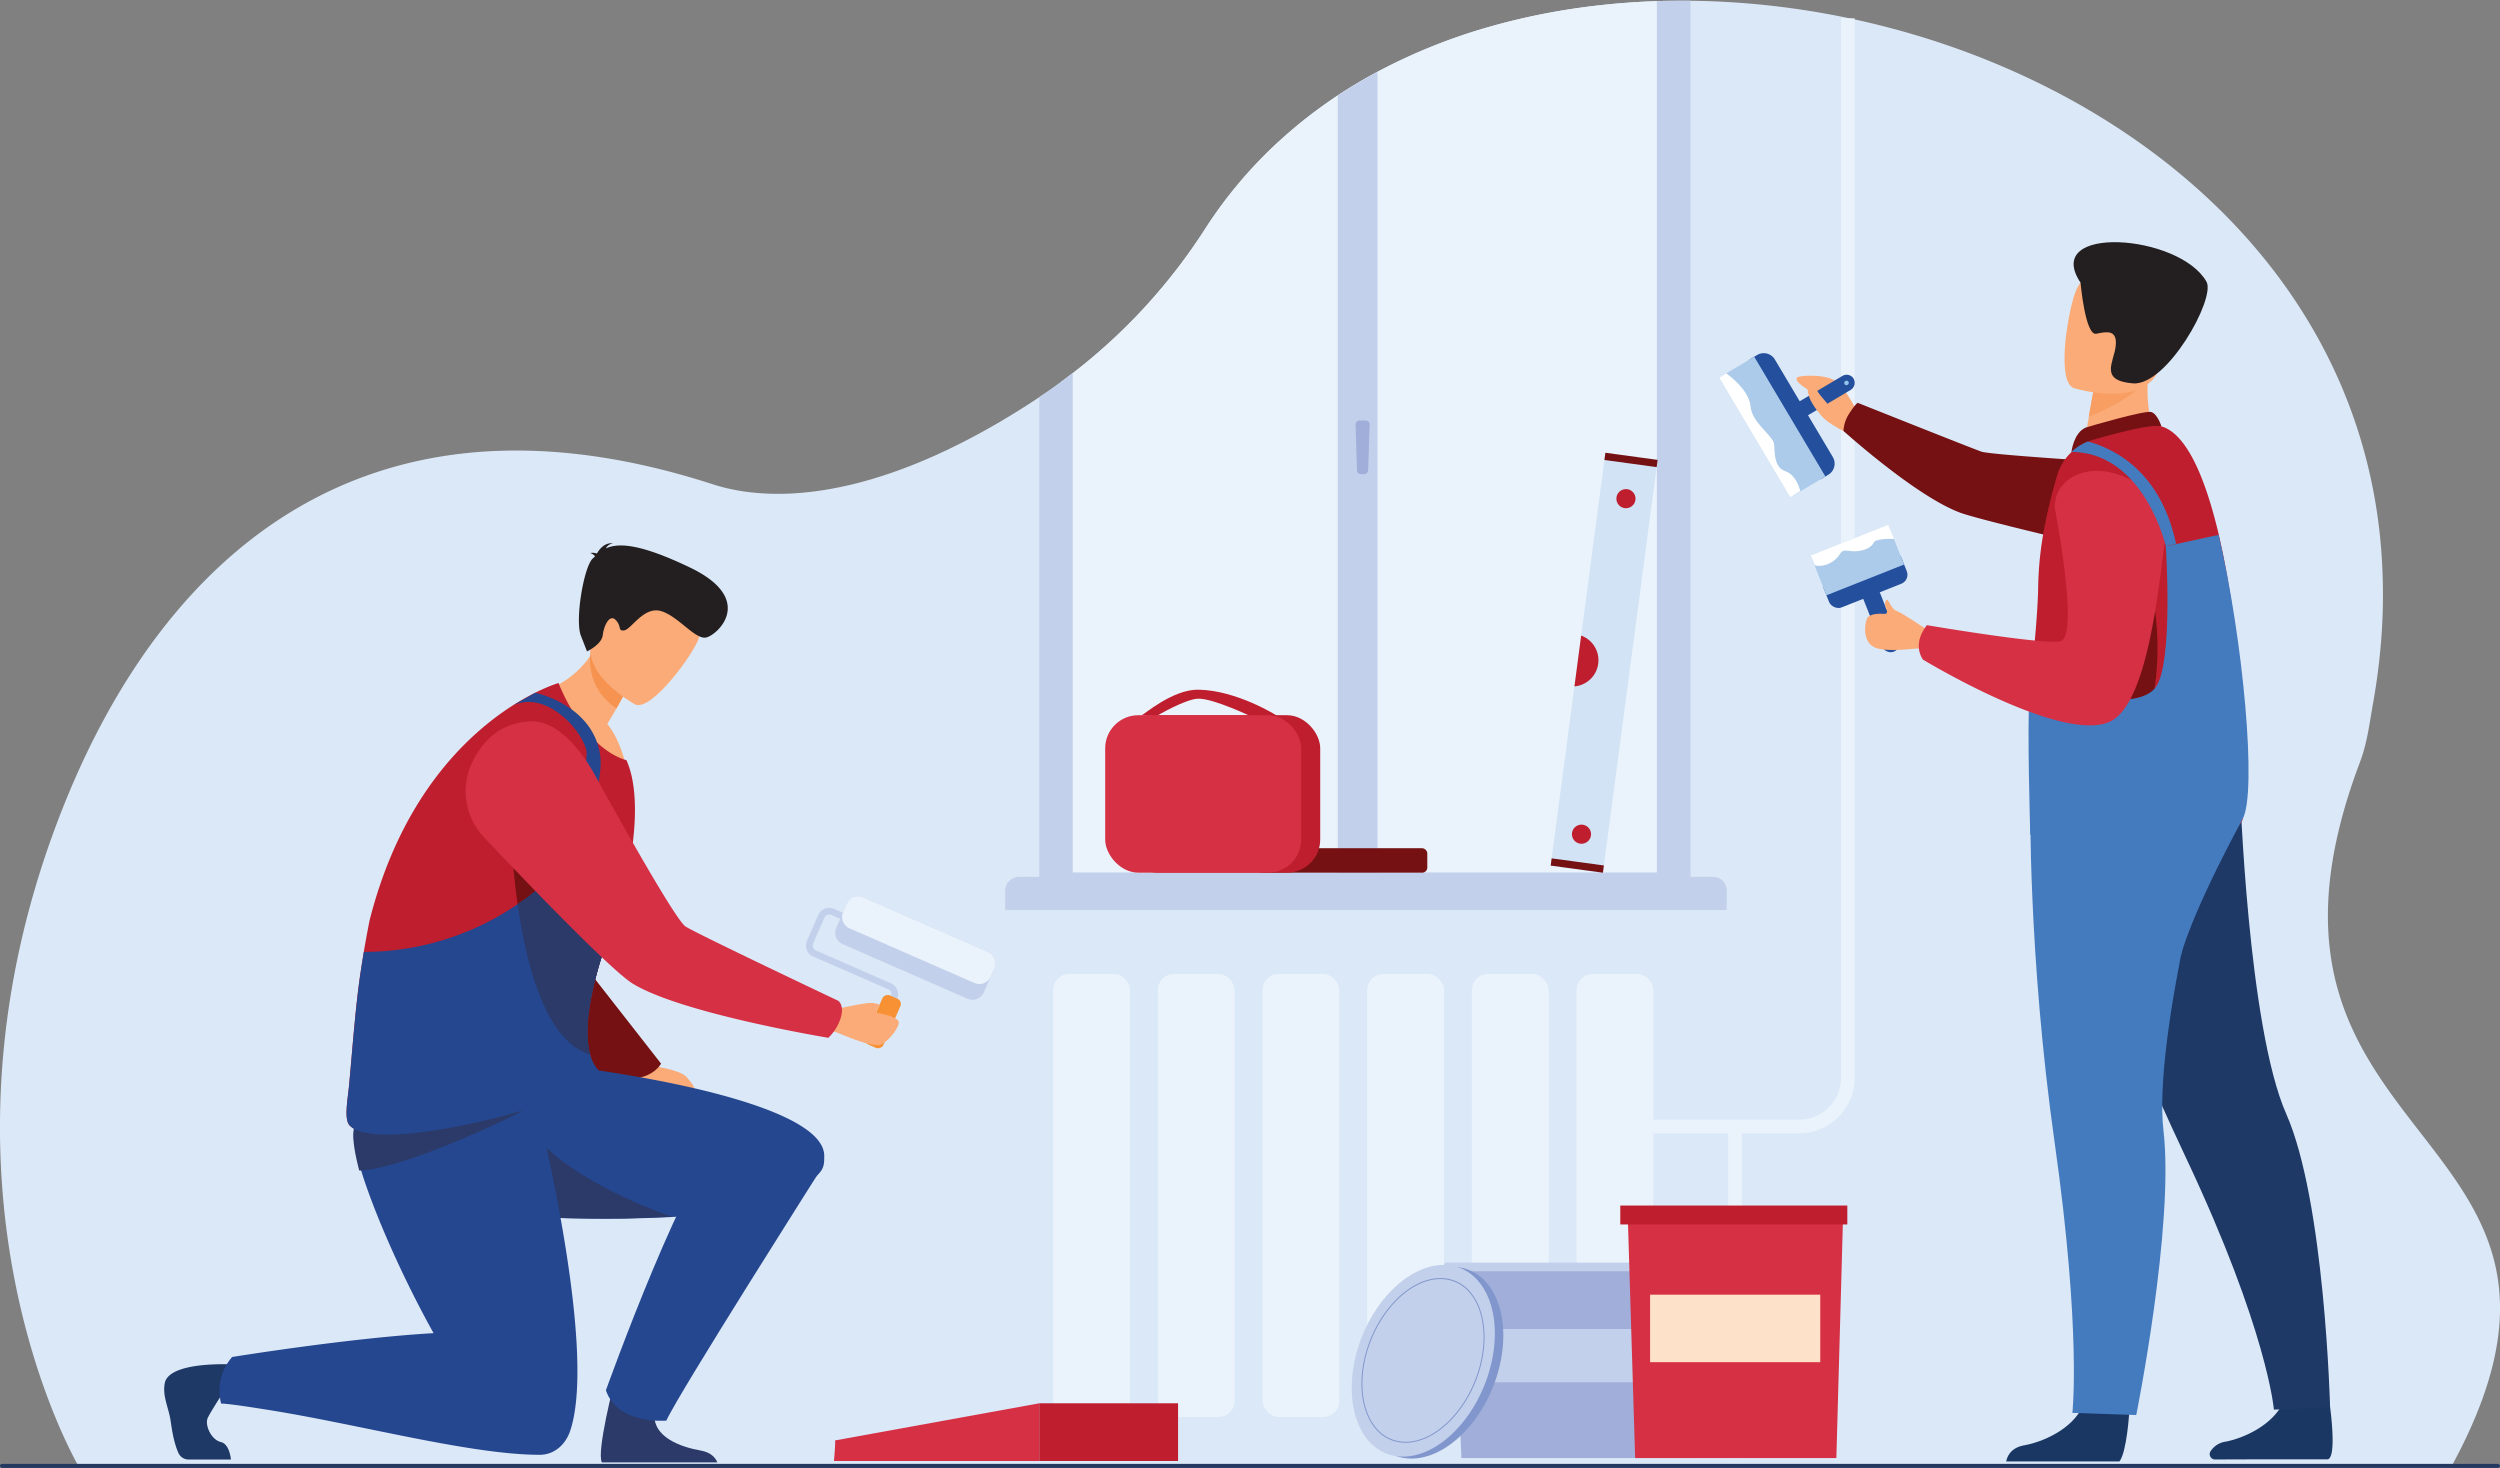 <svg id="Layer_1" data-name="Layer 1" xmlns="http://www.w3.org/2000/svg" viewBox="0 0 1048.01 615.36"><rect x="0" y="0" width="1048.01" height="615.36" fill="#808080" stroke="none"/><defs><style>.cls-1{fill:#dbe8f7;}.cls-2{fill:#eaf3fb;}.cls-3{fill:#c3d0eb;}.cls-4{fill:#a0aed9;}.cls-5{fill:#d1e3f5;}.cls-6{fill:#751113;}.cls-7{fill:#be1e2d;}.cls-8{fill:#d63044;}.cls-9{fill:#fee1c9;}.cls-10{fill:#234f9d;}.cls-11{fill:#accbeb;}.cls-12{fill:#fff;}.cls-13{fill:#93c5ea;}.cls-14{fill:#faab77;}.cls-15{fill:#1a3763;}.cls-16{fill:#1e3966;}.cls-17{fill:#447bbf;}.cls-18{fill:#f89e63;}.cls-19{fill:#231f20;}.cls-20{fill:#f79134;}.cls-21{fill:#254790;}.cls-22{fill:#2b3a68;}.cls-23{fill:#f79351;}.cls-24{fill:#8096cc;}.cls-25{fill:#243962;}</style></defs><path class="cls-1" d="M1027.33,615.36l-390.95-.13-603.21-.18S-37.18,496.78,27,337C68.88,232.81,153.5,156,298.76,203c29.93,9.68,76.73,3.5,136.91-36.49q4.59-3,9.11-6.35,2.48-1.81,4.92-3.7A239.75,239.75,0,0,0,505.16,96a186.37,186.37,0,0,1,31.75-37.46A199.07,199.07,0,0,1,560.8,40q8.07-5.32,16.65-9.91A238.39,238.39,0,0,1,626,10.78c1.66-.47,3.32-.91,5-1.35,3.89-1,7.81-1.92,11.76-2.76,2.72-.58,5.44-1.11,8.18-1.61,3.35-.6,6.74-1.16,10.13-1.64h0Q675,1.42,689.2.7c1.79-.09,3.59-.16,5.39-.22L698,.38q5.28-.1,10.59-.06c88.25.9,180.59,37.55,236.81,103.53,28.31,33.22,47.47,73.87,52.33,121.13a244.68,244.68,0,0,1-.71,55l-.21,1.73c-.12.93-.25,1.87-.38,2.81q-.74,5.28-1.7,10.66c-1.42,8-2.39,16.31-5.41,24.29C926.83,484.77,1106.9,470.1,1027.33,615.36Z"/><rect class="cls-2" x="441.48" y="408.29" width="32.2" height="185.71" rx="6.77"/><rect class="cls-2" x="485.36" y="408.29" width="32.2" height="185.71" rx="6.77"/><rect class="cls-2" x="529.25" y="408.29" width="32.2" height="185.71" rx="6.77"/><rect class="cls-2" x="573.13" y="408.29" width="32.2" height="185.71" rx="6.77"/><rect class="cls-2" x="617.02" y="408.29" width="32.2" height="185.71" rx="6.77"/><rect class="cls-2" x="660.91" y="408.29" width="32.2" height="185.71" rx="6.77"/><path class="cls-2" d="M698,.38v371.3H444.78V160.11q2.48-1.81,4.92-3.7A239.75,239.75,0,0,0,505.16,96a186.37,186.37,0,0,1,31.75-37.46A199.07,199.07,0,0,1,560.8,40q8.07-5.32,16.65-9.91A238.39,238.39,0,0,1,626,10.78c1.66-.47,3.32-.91,5-1.35,3.89-1,7.81-1.92,11.76-2.76,2.72-.58,5.44-1.11,8.18-1.61,3.35-.6,6.74-1.16,10.13-1.64h0Q675,1.42,689.2.7c1.79-.09,3.59-.16,5.39-.22Z"/><path class="cls-3" d="M698,.38l-3.45.1V365.74H449.7V156.41q-2.44,1.89-4.92,3.7-4.51,3.3-9.11,6.35V380.74h273V.32Q703.32.27,698,.38Z"/><path class="cls-3" d="M427.25,367.59H718.13a5.71,5.71,0,0,1,5.71,5.71v8.2a0,0,0,0,1,0,0H421.39a0,0,0,0,1,0,0v-8.06A5.85,5.85,0,0,1,427.25,367.59Z"/><path class="cls-3" d="M577.45,30.13V370.39H560.8V40Q568.87,34.72,577.45,30.13Z"/><path class="cls-4" d="M571.85,198.79h-1.34a1.67,1.67,0,0,1-1.66-1.63L568.26,178a1.67,1.67,0,0,1,1.66-1.74h2.57a1.67,1.67,0,0,1,1.66,1.75l-.63,19.12A1.68,1.68,0,0,1,571.85,198.79Z"/><polygon class="cls-5" points="672.78 191.31 694.67 194.3 671.95 365.85 650.06 362.86 672.78 191.31"/><polygon class="cls-6" points="672.35 362.81 671.95 365.85 650.06 362.86 650.46 359.83 672.35 362.81"/><polygon class="cls-6" points="694.87 192.78 694.47 195.82 672.58 192.83 672.98 189.8 694.87 192.78"/><path class="cls-7" d="M662.42,353.66a4,4,0,0,1-3.41-4.53,4,4,0,1,1,3.41,4.53Z"/><path class="cls-7" d="M681.05,213a4,4,0,0,1-3.4-4.54,4,4,0,1,1,3.4,4.54Z"/><path class="cls-7" d="M662.83,266.44a11,11,0,0,1-2.82,21.3Z"/><rect class="cls-6" x="526.83" y="355.58" width="71.5" height="10.26" rx="2.16"/><rect class="cls-7" x="471.29" y="299.83" width="82.16" height="66" rx="13.88" transform="translate(1024.73 665.65) rotate(-180)"/><path class="cls-7" d="M535.47,300.12s-17-10.85-33.31-11c-10.6-.07-22.69,10.5-23.42,10.62-1.84.29,6.15.38,6.15.38s12-7.07,17.35-7.23c6.48-.2,23,7.81,23,7.81Z"/><rect class="cls-8" x="463.3" y="299.83" width="82.16" height="66" rx="13.88" transform="translate(1008.76 665.65) rotate(-180)"/><path class="cls-2" d="M754.25,475.1H662.72v-5.74h91.53a17.52,17.52,0,0,0,17.5-17.49V7.68h5.73V451.87A23.26,23.26,0,0,1,754.25,475.1Z"/><rect class="cls-2" x="724.48" y="471.7" width="5.74" height="139.54"/><polygon class="cls-4" points="710.73 611.24 612.65 611.24 608.98 529.75 714.06 529.75 710.73 611.24"/><rect class="cls-3" x="605.4" y="529.3" width="110.67" height="3.61" rx="0.76"/><rect class="cls-3" x="619.94" y="557.12" width="82.94" height="22.36"/><polygon class="cls-8" points="769.81 611.24 685.46 611.24 682.31 508.08 772.67 508.08 769.81 611.24"/><rect class="cls-7" x="679.23" y="505.37" width="95.17" height="7.92"/><rect class="cls-9" x="691.73" y="542.73" width="71.33" height="28.3"/><path class="cls-8" d="M350,603.84l85.65-15.57v24.18H349.6S350.42,603.43,350,603.84Z"/><rect class="cls-7" x="435.66" y="588.27" width="58.19" height="24.18"/><rect class="cls-10" x="784.76" y="245.07" width="7.45" height="29.19" rx="3.67" transform="translate(-40.2 308.74) rotate(-21.62)"/><rect class="cls-10" x="764.39" y="235.92" width="35.03" height="14.29" rx="4.04" transform="translate(-34.55 305.15) rotate(-21.62)"/><rect class="cls-11" x="761.1" y="225.79" width="35.02" height="17.9" transform="translate(1588.94 166.13) rotate(158.38)"/><path class="cls-12" d="M760.8,237s3.51,1.13,7.6-1.71,2.17-5.09,7.09-4.34,9.18-1.42,9.93-3.42,8.6-1.59,8.6-1.59l-2.43-6L759,232.87Z"/><path class="cls-13" d="M793.43,269.53a1,1,0,1,1-1.79.71,1,1,0,0,1,1.79-.71Z"/><path class="cls-14" d="M779.77,174.85s-5.44-11.3-9.86-14.81-16.19-2.65-16.64-1.75c-1.41,2.77,9.45,7.1,10.7,9.65s-4,2.3,0,6.73c3.37,3.74,11.45,7.31,11.45,7.31Z"/><path class="cls-6" d="M775.07,173.56c2.86-4.45,3.71-4.69,3.71-4.69s47.31,18.87,51.82,20.45,72,5.54,72,5.54L923,239.63S833,219.12,821.67,214.9c-18.77-7-48.88-34.25-48.88-34.25A14.69,14.69,0,0,1,775.07,173.56Z"/><path class="cls-15" d="M892.58,592.14s-1,16.6-4.11,20.51H841c.3-1.66,1.64-5.75,7.58-6.78,7.49-1.31,20-6.57,24.58-16.48C878,579,892.58,592.14,892.58,592.14Z"/><path class="cls-15" d="M976.78,589.82s3,21.57-1.1,21.94c-.54,0-18,0-24.9,0-8.53,0-22.16.06-22.16.06a2.24,2.24,0,0,1-2-3.36,9,9,0,0,1,6.45-4.13c7.47-1.44,19.92-6.93,24.29-16.92C961.93,576.91,976.78,589.82,976.78,589.82Z"/><path class="cls-16" d="M870.27,371.15S882.2,412.9,916.4,485.4s36.83,105.53,36.83,105.53l23.55-1.11S974.57,503.53,958.42,467,939,330.25,939,330.25Z"/><path class="cls-17" d="M851.12,335.23s-1,64.65,10.23,144,7.4,113.06,7.4,113.06l26.78.89s16-79.4,11.42-119.13,21.92-136.32,21.92-136.32Z"/><path class="cls-14" d="M904,184l-12.64,9.36-18.26-3.85c.25-1.66,1.46-8.57,2.56-14.82.06-.37.13-.73.19-1.09l1.75-9.89,17.06-8.5L901,152c0,.11-.5,5.9-.56,6.75C899.24,173.76,904,184,904,184Z"/><path class="cls-6" d="M874.36,179.24c.4-.17,24.84-7.38,27.49-6.51s4.23,6,4.23,6l-37.73,10.74S869.25,181.39,874.36,179.24Z"/><path class="cls-7" d="M940.17,343.21c-4.14,18.9-90.51-40.39-89.36-51.93.13-1.26.26-2.54.38-3.81,1.6-16.05,3.13-31.76,3.23-42a144.68,144.68,0,0,1,3-26.25c1.49-7.62,3.34-14.55,4.94-19.94a22.05,22.05,0,0,1,12.93-14.16,22.57,22.57,0,0,1,2.14-.75c10.4-3,24.79-6.75,28.7-5.61,10.57,3.11,18.42,21.71,24,45.43C940.46,268.57,942.87,330.9,940.17,343.21Z"/><path class="cls-18" d="M899.16,159c-3.75,7.17-17.7,13.37-23.52,15.64.06-.37.13-.73.19-1.09l1.75-9.89,17.06-8.5C898.41,155.11,900.7,156.06,899.16,159Z"/><path class="cls-14" d="M869.3,162.67s30.76,9.6,36.45-9.66,13.48-31-5.93-37.92-25.4-.73-28.86,5.24S861.44,159.68,869.3,162.67Z"/><path class="cls-19" d="M872.16,118.48s2,22.4,6.6,21.43,8.84-1.7,8.16,5.06-7.11,14.55,7.17,15.74,34.81-35.63,30.89-42.6C913.66,98,855.81,93.93,872.16,118.48Z"/><path class="cls-6" d="M853.42,335.23c8.55,3.09-.15-8.5,0-10.91.66-10.63-3.5-24.06-2.23-36.85l52.24-31.22S915.83,334.74,853.42,335.23Z"/><path class="cls-17" d="M940.17,343.21c-22.3,41.33-25.86,57.11-25.86,57.11-19.4-2.21-52.66-40.36-63.21-50.55,0,0-1.44-46.95-.29-58.49l16.13-.46s29.14,7.38,36.69-2.64S907.91,229,907.91,229l22.15-4.79C940.46,268.57,946.15,332.12,940.17,343.21Z"/><path class="cls-14" d="M807.85,264s-10.62-7.18-12.63-7.8-3.2-3.75-3.54-4.24c-1.21-1.74-1.8,1.37-1.26,2.52.63,1.34,1.54,3.25-1.41,2.82-.57-.08-5.38-.2-6.38,2s-1.89,9.79,3.21,12.09,17.66.22,18.56.48C812.09,274.14,807.85,264,807.85,264Z"/><path class="cls-8" d="M807.75,262.07s51.81,8.81,56.4,6.57c7.33-3.56-2.85-56.13-2.85-56.13s-.43-11.91,13.48-14.72c12.1-2.44,23.76,6.61,23.76,6.61s10.61,9.5,9.26,20c-3,23.34-7.68,70.82-23.29,78.1-20.14,9.38-78.41-26-78.41-26a10.22,10.22,0,0,1-1.67-6.79C804.68,265.82,807.75,262.07,807.75,262.07Z"/><path class="cls-17" d="M912.21,228l-4.3.93s-9.07-39.28-39.56-39.47a22,22,0,0,1,6.89-4.39C886.41,188.1,905.81,197.65,912.21,228Z"/><path class="cls-10" d="M775.74,163.5l-18,10.69a3.46,3.46,0,0,1-4.75-1.11l0-.08a3.46,3.46,0,0,1,1.3-4.7l18-10.68a3.45,3.45,0,0,1,4.75,1.1l0,.08A3.46,3.46,0,0,1,775.74,163.5Z"/><path class="cls-10" d="M756.57,198.58l-24.31-40.9a5.42,5.42,0,0,1,1.89-7.41l2.46-1.46a5.44,5.44,0,0,1,7.42,1.88l24.3,40.9a5.43,5.43,0,0,1-1.89,7.42L764,200.47A5.42,5.42,0,0,1,756.57,198.58Z"/><polygon class="cls-11" points="765.21 199.74 750.47 208.5 720.64 158.3 723.68 156.49 735.38 149.54 765.21 199.74"/><path class="cls-12" d="M754.67,205.82l-4.2,2.68-29.82-50.2,3-1.81c1.75,1.27,9.57,7.26,10.17,13.78.66,7.34,9.68,12.27,9.93,16.15s0,9.51,4.75,11.14S754.67,205.82,754.67,205.82Z"/><path class="cls-13" d="M773.59,159.73a.92.92,0,1,1,.94,1.58.92.92,0,1,1-.94-1.58Z"/><path class="cls-14" d="M768,171.56c-.06-.05-2.4-2.87-4.7-5.6-1.7-2-2.75-4.61-3.49-5.39-1.74-1.83-3.23,2.3-.64,7.53a27.39,27.39,0,0,0,7.67,9C768.25,178.08,768,171.56,768,171.56Z"/><path class="cls-3" d="M368,433.86a1.4,1.4,0,0,1-.72-1.85l6.25-14.29a2.25,2.25,0,0,0-1.15-3L340.91,401a5,5,0,0,1-2.6-6.65L343,383.6a5,5,0,0,1,6.65-2.6l13.05,5.71a1.41,1.41,0,1,1-1.12,2.58l-13.06-5.72a2.24,2.24,0,0,0-2.94,1.16l-4.71,10.76a2.23,2.23,0,0,0,1.15,2.94l31.46,13.76a5.07,5.07,0,0,1,2.6,6.66l-6.25,14.29A1.4,1.4,0,0,1,368,433.86Z"/><rect class="cls-20" x="358.87" y="424.14" width="22.5" height="8.24" rx="2.38" transform="translate(-170.59 595.7) rotate(-66.37)"/><path class="cls-3" d="M416.86,405.9,412.44,416a5.21,5.21,0,0,1-6.86,2.68l-52.34-22.9a5.2,5.2,0,0,1-2.68-6.85L355,378.83a5.2,5.2,0,0,1,6.85-2.68l52.35,22.9A5.2,5.2,0,0,1,416.86,405.9Z"/><path class="cls-2" d="M383.26,360.34h3.8a5.2,5.2,0,0,1,5.2,5.2v57.14a5.2,5.2,0,0,1-5.2,5.2h-3.8a5.2,5.2,0,0,1-5.2-5.2V365.54A5.21,5.21,0,0,1,383.26,360.34Z" transform="translate(-130.29 589.01) rotate(-66.37)"/><path class="cls-14" d="M273.82,446.87s11.39,1.65,14,4.62,4.29,5.27,2.64,6.59S263.76,453,263.76,453Z"/><path class="cls-6" d="M246.44,406.62l30.68,39.26s-2.64,5.28-11.22,6.26-26.72-4.61-26.72-6.26S246.44,406.62,246.44,406.62Z"/><path class="cls-21" d="M343.56,491.66c-8.92,10.28-27.74,16.93-64.05,18.62-2.92.13-5.85.25-8.8.34s-6.07.15-9.11.19c-9.87.14-19.69,0-29-.29-9.07-.31-17.72-.81-25.54-1.46-15.32-1.27-27.54-3.12-33.85-5.25a11.92,11.92,0,0,1-4-2,6.71,6.71,0,0,1-1.57-2c-2.29-4.25-1.09-11.21,1.67-18.89,4-11.16,11.44-23.83,16.42-31.75,1-1.58,1.89-3,2.65-4.12,1.52-2.33,2.46-3.69,2.46-3.69S207.75,443,231,446c4.74.61,9.74,1.29,14.91,2,49.92,7.06,99.67,19.75,99.62,36.59C345.49,487.13,345.66,489.24,343.56,491.66Z"/><path class="cls-22" d="M281.74,510.07c-3,.1-17.1.7-20.14.74-9.87.14-19.69,0-29-.29l-8.8-35.45C237.37,494.05,277.37,508.85,281.74,510.07Z"/><path class="cls-22" d="M252.33,613.05h48.4c-.76-1.85-2.61-4.25-7.1-5-7.62-1.34-20.85-5.46-19.16-16.47S257.63,579,257.63,579,249.9,608.8,252.33,613.05Z"/><path class="cls-21" d="M344.34,489.84s-60,94.45-65,105.68c0,0-20.43,1.9-25.34-12.7,0,0,35.69-99.67,51.37-107.89S344.34,489.84,344.34,489.84Z"/><path class="cls-14" d="M223.27,291s20.67,28.3,39.1,29.81c0,0-2.35-10.65-7.79-17.36,1.46-2.36,2.73-4.52,3.82-6.44a110.88,110.88,0,0,0,5.23-10.25l-8.48-15.34-1.75-8.24a55.75,55.75,0,0,1-5,10.39A39.25,39.25,0,0,1,223.27,291Z"/><path class="cls-23" d="M247.61,273.39s-3,14.18,10.79,23.6a110.88,110.88,0,0,0,5.23-10.25l-8.48-15.34C248.38,270.4,247.61,273.39,247.61,273.39Z"/><path class="cls-14" d="M266.2,295.29s-25.93-14.13-16.88-30.15,11.79-28.62,28.73-20.28,16.68,16.26,15,22.34S273.18,298.55,266.2,295.29Z"/><path class="cls-19" d="M249.41,233.26c-.14-.4-.65-.88-1.95-1.46a5.7,5.7,0,0,1,2.76.24c1-1.77,3.28-4.71,6.77-4.29a4.3,4.3,0,0,0-3.06,2.18c5.17-2.43,14.16-2.17,35.37,8,27.95,13.46,11.2,28.55,6.6,29.34s-11.63-9-18.8-11.1-12.44,7.58-15.35,8.07-1-1.63-3.64-4.33-5,2.55-5.44,6.4-6.59,6.77-6.59,6.77l-2.56-6.56c-2.56-6.57,1.19-28.72,4.9-32.33C248.75,233.91,249.08,233.58,249.41,233.26Z"/><path class="cls-16" d="M94.57,582.17s-6,9.15-7.44,12.12,1.35,9.28,5.49,10.23c3.65.84,4.19,7.31,4.19,7.31H79.13a4.66,4.66,0,0,1-4.28-2.62c-2.5-5.49-3.07-12.63-3.57-15-1-5-3.14-9.23-2.22-14.34s9.63-8.05,25.51-8C112,571.91,94.57,582.17,94.57,582.17Z"/><path class="cls-7" d="M146.56,471.78c13.34,14.13,111.27-15.11,103.06-22.56-2.09-1.89-1.37-4.16-2.22-7.21-4.07-14.46,4-39.19,7.49-48.78.81-2.22,1.37-3.63,1.47-3.91A168.57,168.57,0,0,0,263.91,362c3.23-17.28,3.17-33.34-1.25-43.19,0-.05,0-.1-.06-.13-18.35-5.37-28.45-32.35-28.45-32.35S176,302.87,154.94,385.8c0,0-1.09,5.28-2.43,13.22h0c-.4,2.43-.84,5.12-1.27,8-2.26,14.76-3.56,33.68-4.9,47.77-.05.49-.1,1-.15,1.49C145.51,462.34,144.35,469.43,146.56,471.78Z"/><path class="cls-21" d="M223.68,457.75s-9.77,1.29-29.46,2.74c-20.4,1.51-42,4.73-45.54,11.58-1.16,2.27-.35,8,1.92,15.95,5,17.55,17.23,45.8,31.15,70.84-35.77,2.07-84.43,10-84.43,10a21.39,21.39,0,0,0-4.62,19.53c2.55,0,10.23,1.11,20.7,2.8,37.95,6.11,84.17,18.67,112.83,18.67,6.27,0,11-4.45,12.87-10.27h0C250.87,563.71,223.68,457.75,223.68,457.75Z"/><path class="cls-22" d="M150.6,490.69c19.74-.63,69.26-24.94,68.45-25.13a235.92,235.92,0,0,0-24.83-4.83c-20.4,1.65-42,5.14-45.54,12.6C147.52,475.8,148.33,482.05,150.6,490.69Z"/><path class="cls-6" d="M214,343s1.14,89.82,33.4,99c-4.07-14.46,4-39.19,7.49-48.78C246.58,370.13,231.27,346.83,214,343Z"/><path class="cls-21" d="M224.4,290.41s24.84,5.17,27.27,26.93c1.77,15.86-15.57,51.76-15.57,51.76l-3.3-3.3s15.22-44.33,12.88-51.87c-3-9.67-17.29-24.13-30.42-18.35Z"/><path class="cls-21" d="M146.56,471.78c13.34,14.13,113.38-14.8,105.17-22.25A15.47,15.47,0,0,1,247.4,442c-4.07-14.46,4-39.19,7.49-48.78.81-2.22,1.37-3.63,1.47-3.91l-5.05-5.05L232.8,365.8A91.24,91.24,0,0,1,217,379.05a114.35,114.35,0,0,1-64.47,20h0c-.4,2.43-.84,5.12-1.27,8-2.26,14.76-3.56,33.68-4.9,47.77-.05.49-.1,1-.15,1.49C145.51,462.34,144.35,469.43,146.56,471.78Z"/><path class="cls-22" d="M217,379.05c3.7,26.11,12,57.72,30.42,63-4.07-14.46,4-39.19,7.49-48.78-1.08-3-2.27-6-3.58-9L232.8,365.8A91.24,91.24,0,0,1,217,379.05Z"/><path class="cls-14" d="M368.18,438.12c-6,0-17.31-5.51-18.32-5.61-8.62-.83-.31-9.3-.31-9.3s13.54-3,15.81-2.8a23.71,23.71,0,0,1,3.31.63l-1.46,3.47s9.44,1.44,9.56,4.06S371.15,438.12,368.18,438.12Z"/><path class="cls-8" d="M352.21,427.4c2.07-6-.82-7.87-.82-7.87s-59.13-28-64-31.13-37.34-62.29-37.34-62.29S238,301.9,222.69,302.39c-13.34.42-20.75,8.74-24.86,17.45a27.94,27.94,0,0,0,5,31.07c17.71,18.74,53.26,55.84,62.48,61.47,20.5,12.54,81.94,22.67,81.94,22.67A19.94,19.94,0,0,0,352.21,427.4Z"/><path class="cls-24" d="M628.83,571.82c-4.94,22.2-21.76,39.93-37.57,39.62s-24.61-18.55-19.67-40.75,21.77-39.93,37.57-39.61S633.78,549.63,628.83,571.82Z"/><path class="cls-3" d="M625.28,571c-4.94,22.2-21.76,39.94-37.57,39.62S563.1,592.07,568,569.87s21.77-39.93,37.57-39.61S630.22,548.81,625.28,571Z"/><path class="cls-24" d="M589.23,604.81h-.35a16.17,16.17,0,0,1-12.72-6.47c-5.19-6.6-6.78-17.28-4.27-28.56,4.24-19,18.71-34.27,32.28-34a16.14,16.14,0,0,1,12.72,6.47c5.19,6.59,6.78,17.27,4.27,28.56C617,589.67,602.69,604.81,589.23,604.81Zm14.59-68.61c-13.28,0-27.37,15-31.53,33.66-2.48,11.17-.92,21.72,4.19,28.22a15.78,15.78,0,0,0,12.41,6.32h.35c13.27,0,27.36-15,31.52-33.66,2.48-11.17.92-21.72-4.19-28.22a15.77,15.77,0,0,0-12.41-6.31Z"/><rect class="cls-25" y="613.67" width="1048.01" height="1.68" rx="0.84"/></svg>